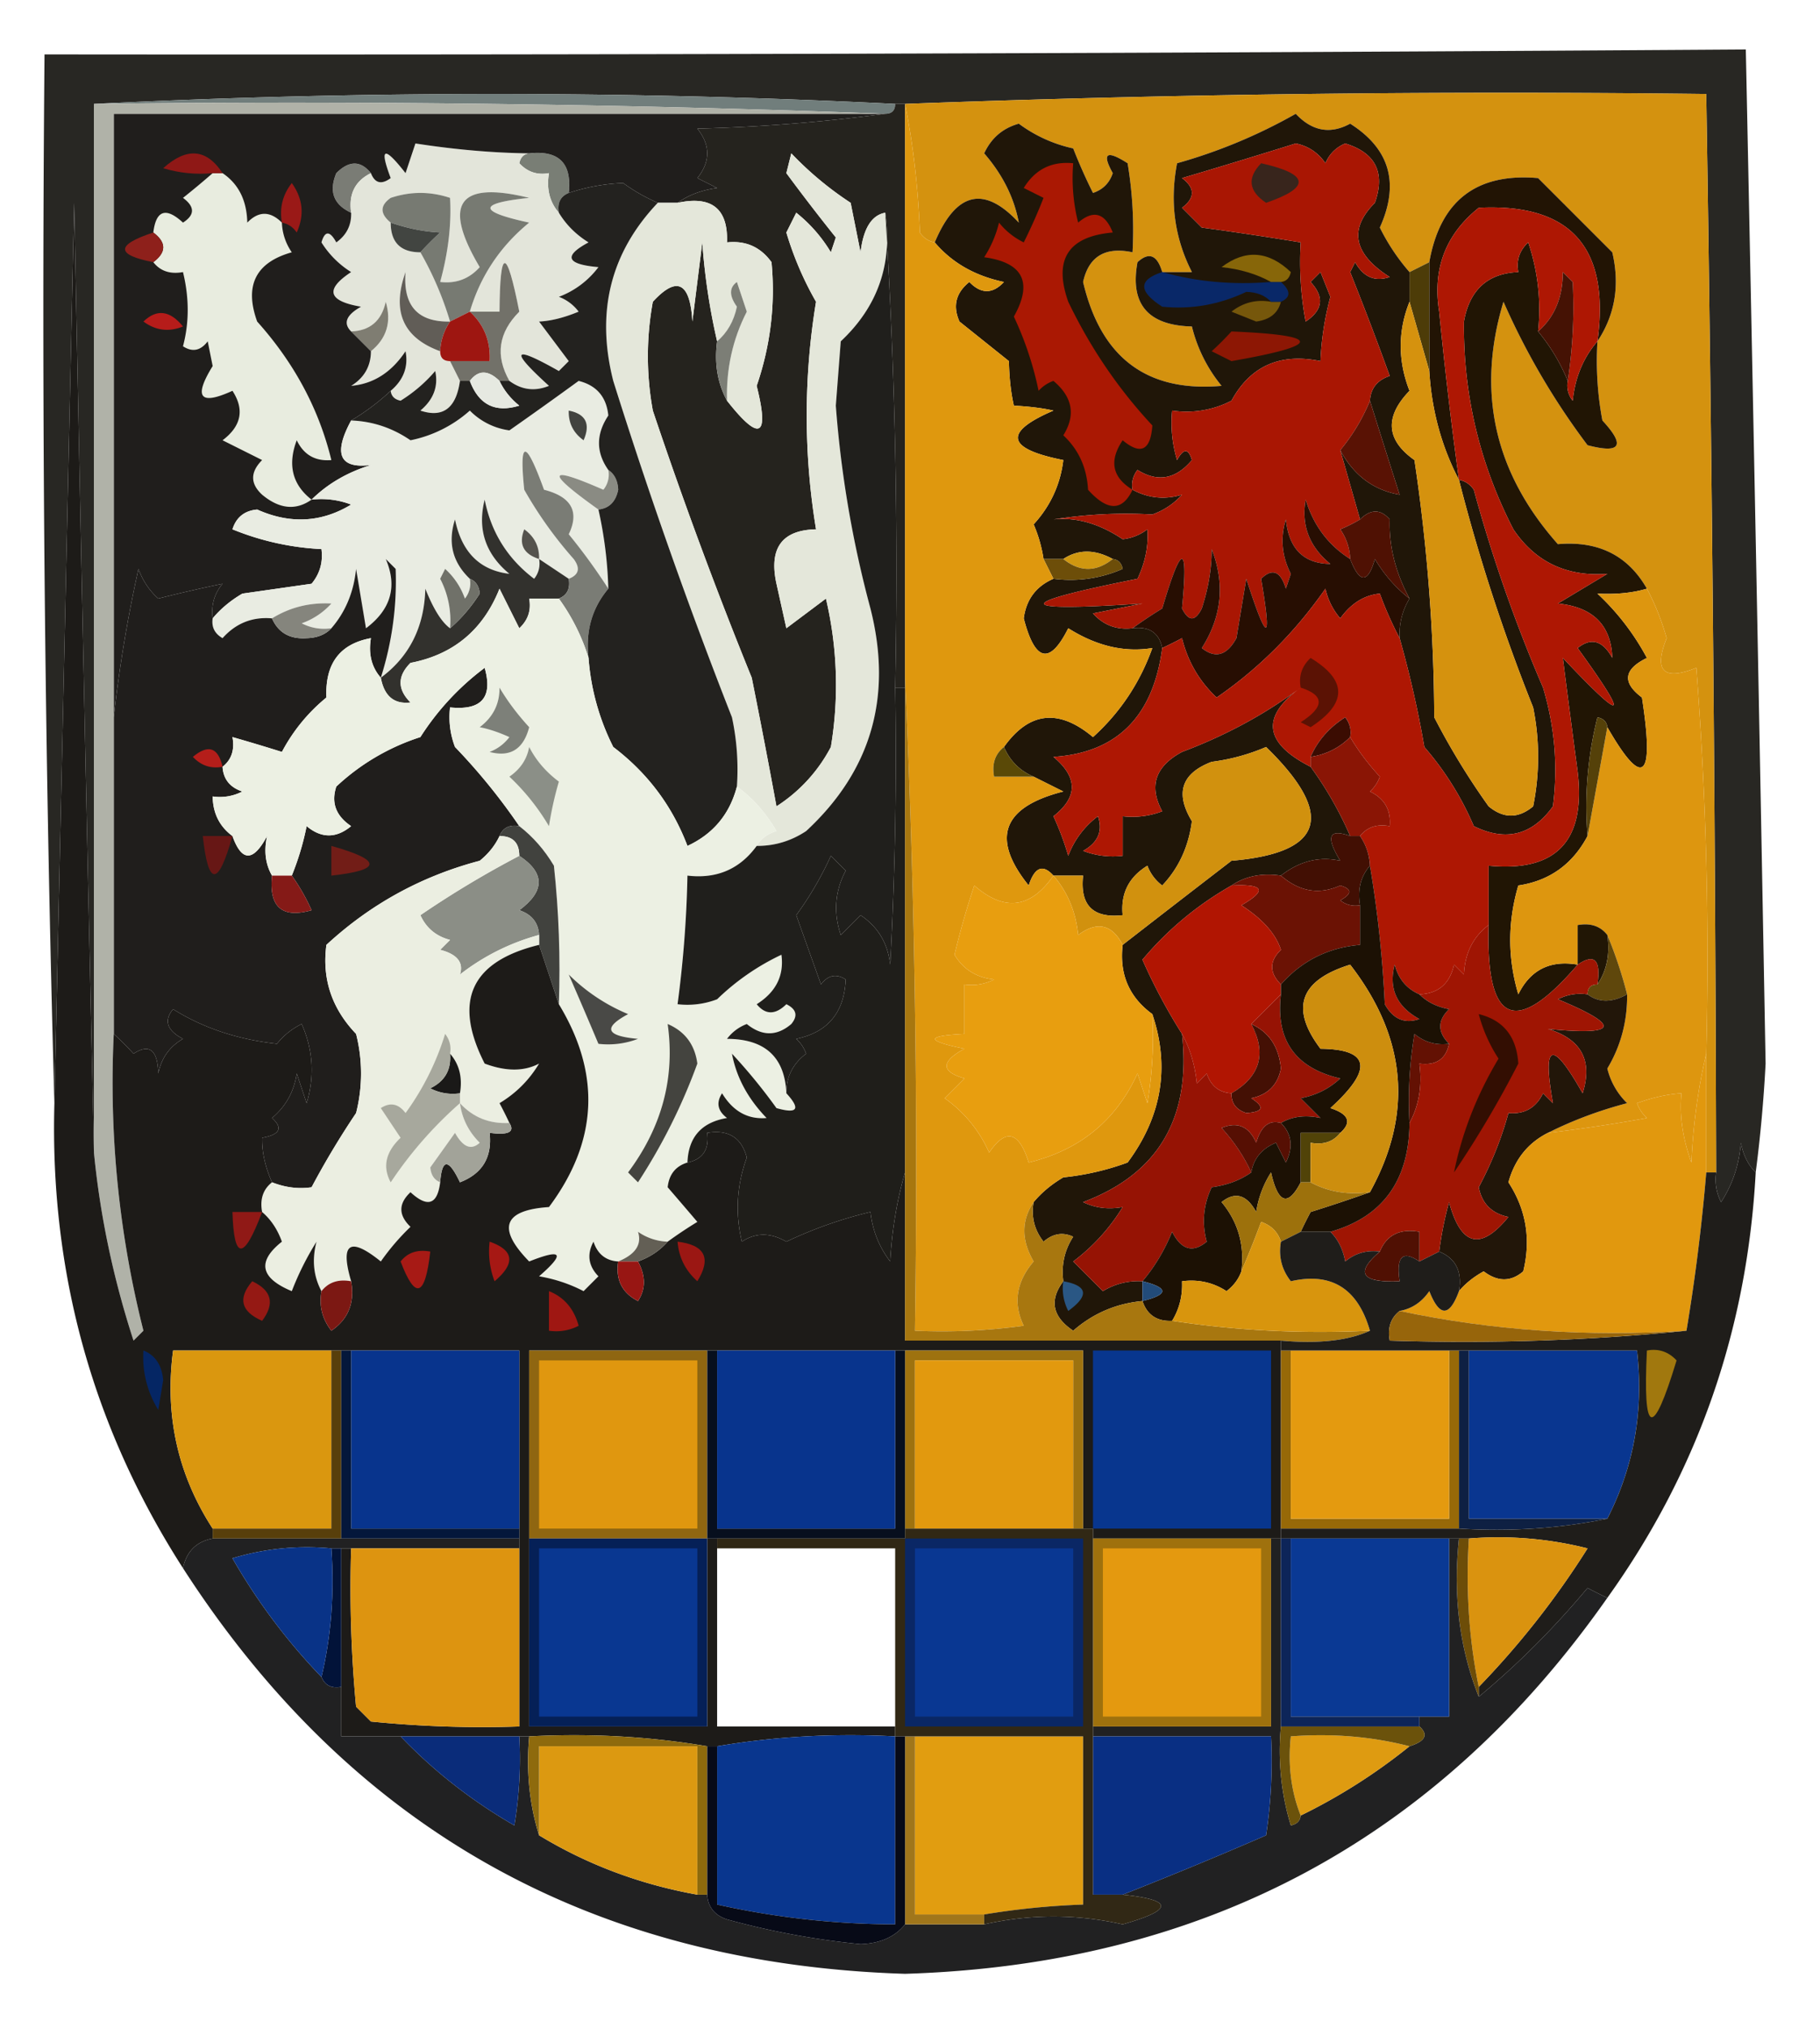 <svg xmlns="http://www.w3.org/2000/svg" width="184" height="205" style="shape-rendering:geometricPrecision;text-rendering:geometricPrecision;image-rendering:optimizeQuality;fill-rule:evenodd;clip-rule:evenodd"><path style="opacity:1" fill="#282723" d="M177.5 118.5c-.768-.763-1.268-1.763-1.5-3-.17 2.215-.837 4.215-2 6a4.934 4.934 0 0 1-.5-3c-.085-36.336-.418-72.67-1-109-27.172-.331-54.172.002-81 1h-1c-27-1.333-54-1.333-81 0v106c-.68-30.63-1.348-62.63-2-96-.667 30.497-1.333 60.83-2 91-.987-35.29-1.32-70.624-1-106 56.775.057 114.108-.11 172-.5.712 34.103 1.379 68.27 2 102.5-.192 3.69-.525 7.357-1 11z"/><path style="opacity:1" fill="#717e7c" d="M9.5 10.5c27-1.333 54-1.333 81 0 0 .667-.333 1-1 1a1600.533 1600.533 0 0 0-80-1z"/><path style="opacity:1" fill="#d4920f" d="M91.5 10.5a1640.843 1640.843 0 0 1 81-1c.582 36.33.915 72.664 1 109h-1v-12a381.29 381.29 0 0 0-1-39c-3.333 1.333-4.333.333-3-3-.528-1.836-1.194-3.503-2-5-1.912-3.355-4.912-4.855-9-4.5-6.421-7.235-8.254-15.402-5.5-24.5a72.729 72.729 0 0 0 8.5 14.5c3.361.88 3.861.047 1.5-2.5a32.462 32.462 0 0 1-.5-8c1.781-2.683 2.281-5.683 1.5-9l-7.5-7.5c-6.236-.544-9.903 2.29-11 8.5l-2 1a20.967 20.967 0 0 1-3-4.5c2.015-4.457 1.015-7.957-3-10.5-2.013 1.096-3.846.763-5.5-1a53.729 53.729 0 0 1-12 5c-.751 3.904-.251 7.571 1.5 11h-3c-.508-1.733-1.341-2.066-2.5-1-.787 4.223 1.047 6.39 5.5 6.5a15.102 15.102 0 0 0 3 6c-7.533.664-12.2-2.836-14-10.5.573-2.585 2.239-3.585 5-3a40.911 40.911 0 0 0-.5-9c-2.129-1.363-2.629-1.03-1.5 1-.333 1-1 1.667-2 2a54.48 54.48 0 0 1-2-4.5 14.317 14.317 0 0 1-5.5-2.5c-1.622.454-2.788 1.454-3.5 3 1.862 2.148 3.029 4.482 3.5 7-3.51-3.784-6.343-3.117-8.5 2-.617-.11-1.117-.444-1.5-1-.175-4.52-.675-8.853-1.5-13z"/><path style="opacity:1" fill="#797e75" d="M53.5 15.5c3-.333 4.333 1 4 4-.838.342-1.172 1.008-1 2-.934-1.068-1.268-2.401-1-4-1.175.219-2.175-.114-3-1 .124-.607.457-.94 1-1z"/><path style="opacity:1" fill="#7a7c75" d="M37.5 17.5c-1.604.787-2.27 2.12-2 4-1.773-.814-2.273-2.148-1.5-4 1.292-1.291 2.458-1.291 3.5 0z"/><path style="opacity:1" fill="#221404" d="M161.5 34.5c1.304-9.47-2.696-13.97-12-13.5-3.357 2.693-4.691 6.193-4 10.5a447.472 447.472 0 0 0 2 17c-1.758-3.354-2.758-7.021-3-11v-11c1.097-6.21 4.764-9.044 11-8.5l7.5 7.5c.781 3.317.281 6.317-1.5 9z"/><path style="opacity:1" fill="#e3e5da" d="M53.5 15.5c-.543.06-.876.393-1 1 .825.886 1.825 1.219 3 1-.268 1.599.066 2.932 1 4 .73 1.212 1.73 2.212 3 3-2.576 1.383-2.242 2.217 1 2.5a8.905 8.905 0 0 1-4 3 4.452 4.452 0 0 1 2 1.5c-1.48.613-2.813.946-4 1l3 4-1 1c-4.69-2.653-5.023-2.153-1 1.5-1.428.58-2.762.412-4-.5-1.449-2.551-1.115-4.885 1-7-1.29-6.543-1.956-6.543-2 0h-3c1.065-3.598 3.065-6.598 6-9-5.22-1.124-5.22-1.958 0-2.5-7.144-1.758-8.81.575-5 7-1.063 1.188-2.397 1.688-4 1.5.82-2.997 1.154-5.83 1-8.5-2-.667-4-.667-6 0-1.098.77-1.098 1.603 0 2.5 0 2 1 3 3 3a33.246 33.246 0 0 1 3 7c-3.266.067-4.766-1.6-4.5-5-1.42 3.968-.254 6.635 3.5 8 0 .667.333 1 1 1l1 2c-.386 2.762-1.72 3.762-4 3 1.333-1.12 1.833-2.453 1.5-4a14.974 14.974 0 0 1-3.5 3c-.607-.124-.94-.457-1-1 1.3-1.101 1.8-2.434 1.5-4-1.422 2.138-3.255 3.305-5.5 3.5 1.323-.816 1.99-1.983 2-3.5 1.599-1.298 2.099-2.965 1.5-5-.422 1.926-1.59 2.926-3.5 3-.832-.828-.499-1.662 1-2.5-3.344-.57-3.677-1.736-1-3.5a9.427 9.427 0 0 1-3-3c.346-1.196.846-1.196 1.5 0 1.039-.744 1.539-1.744 1.5-3-.27-1.88.396-3.213 2-4 .397 1.025 1.063 1.192 2 .5-1.173-3.11-.673-3.277 1.5-.5l1-3c4.015.623 7.848.956 11.5 1z"/><path style="opacity:1" fill="#777a72" d="m47.5 31.5-2 1a33.246 33.246 0 0 0-3-7 30.943 30.943 0 0 1 2-2c-1.628-.079-3.295-.412-5-1-1.098-.897-1.098-1.73 0-2.5 2-.667 4-.667 6 0 .154 2.67-.18 5.503-1 8.5 1.603.188 2.937-.312 4-1.5-3.81-6.425-2.144-8.758 5-7-5.22.542-5.22 1.376 0 2.5-2.935 2.402-4.935 5.402-6 9z"/><path style="opacity:1" fill="#424541" d="M39.5 22.5c1.705.588 3.372.921 5 1a30.943 30.943 0 0 0-2 2c-2 0-3-1-3-3z"/><path style="opacity:1" fill="#727169" d="M51.5 38.5h-1c-1.152-1.125-2.152-1.125-3 0h-1l-1-2h4c.108-2.014-.558-3.68-2-5h3c.044-6.543.71-6.543 2 0-2.115 2.115-2.449 4.449-1 7z"/><path style="opacity:1" fill="#25231e" d="M90.5 10.5h1v59h-1a576.578 576.578 0 0 0-1-48c-1.376.247-2.21 1.58-2.5 4l-1-5a33.859 33.859 0 0 1-6-5l-.5 2a209.265 209.265 0 0 0 5 6.5l-.5 1.5a14.832 14.832 0 0 0-3.5-4l-1 2a32.897 32.897 0 0 0 3 7 70.723 70.723 0 0 0 0 23c-3.45.073-4.783 1.906-4 5.5l1 4.5 4-3a38.06 38.06 0 0 1 .5 15 15.859 15.859 0 0 1-5.5 6 784.366 784.366 0 0 0-2.5-13 462.703 462.703 0 0 1-10-27 30.499 30.499 0 0 1 0-11c2.437-2.65 3.77-1.983 4 2l1-8c.249 3.42.749 6.753 1.5 10-.295 2.235.039 4.235 1 6 3.303 4.199 4.303 3.699 3-1.5 1.401-4.09 1.901-8.256 1.5-12.5-1.11-1.537-2.61-2.203-4.5-2 .116-3.41-1.55-4.744-5-4 1.109-.79 2.442-1.29 4-1.5l-2-1c1.333-1.667 1.333-3.333 0-5a177.62 177.62 0 0 0 19-1.5c.667 0 1-.333 1-1z"/><path style="opacity:1" fill="#4d3c08" d="M144.5 26.5v11l-2-7v-3l2-1z"/><path style="opacity:1" fill="#615d57" d="M45.5 32.5a5.728 5.728 0 0 0-1 3c-3.754-1.365-4.92-4.032-3.5-8-.266 3.4 1.234 5.067 4.5 5z"/><path style="opacity:1" fill="#7f7d72" d="m37.5 35.5-2-2c1.91-.074 3.078-1.074 3.5-3 .599 2.035.099 3.702-1.5 5z"/><path style="opacity:1" fill="#9e1611" d="M47.5 31.5c1.442 1.32 2.108 2.986 2 5h-4c-.667 0-1-.333-1-1a5.728 5.728 0 0 1 1-3l2-1z"/><path style="opacity:1" fill="#201e1c" d="M89.5 11.5a177.62 177.62 0 0 1-19 1.5c1.333 1.667 1.333 3.333 0 5l2 1c-1.558.21-2.891.71-4 1.5h-2a18.492 18.492 0 0 1-3.5-2 19.875 19.875 0 0 0-5.5 1c.333-3-1-4.333-4-4-3.652-.044-7.485-.377-11.5-1l-1 3c-2.173-2.777-2.673-2.61-1.5.5-.937.692-1.603.525-2-.5-1.042-1.291-2.208-1.291-3.5 0-.773 1.852-.273 3.186 1.5 4 .039 1.256-.461 2.256-1.5 3-.654-1.196-1.154-1.196-1.5 0a9.427 9.427 0 0 0 3 3c-2.677 1.764-2.344 2.93 1 3.5-1.499.838-1.832 1.672-1 2.5l2 2c-.01 1.517-.677 2.684-2 3.5 2.245-.195 4.078-1.362 5.5-3.5.3 1.566-.2 2.899-1.5 4a22.853 22.853 0 0 1-4 3c-1.839 3.4-1.172 4.9 2 4.5-2.389.739-4.389 1.905-6 3.5a8.434 8.434 0 0 1 4 .5c-3.007 1.821-6.174 1.988-9.5.5-1.28.114-2.113.78-2.5 2a27.288 27.288 0 0 0 9 2c.17 1.322-.163 2.489-1 3.5l-7 1c-1.19.698-2.19 1.531-3 2.5-.17-1.322.163-2.489 1-3.5-2.393.504-4.56 1.004-6.5 1.5a7.291 7.291 0 0 1-2-3 139.58 139.58 0 0 0-2.5 15v-61h78z"/><path style="opacity:1" fill="#b61c1a" d="M14.5 32.5c1.349-1.297 2.682-1.13 4 .5-1.428.58-2.762.412-4-.5z"/><path style="opacity:1" fill="#e8ecdf" d="M21.5 17.5h1c1.617 1.09 2.45 2.756 2.5 5 1.145-1.184 2.312-1.184 3.5 0a5.576 5.576 0 0 0 1 3c-3.649 1.026-4.815 3.36-3.5 7 3.749 4.184 6.249 8.85 7.5 14-1.624.14-2.79-.527-3.5-2-.941 2.49-.441 4.49 1.5 6-1.59 1.121-3.256.954-5-.5-1.211-1.113-1.211-2.28 0-3.5l-4-2c1.901-1.435 2.235-3.102 1-5-3.294 1.507-3.96.673-2-2.5l-.5-2.5c-.718.95-1.55 1.117-2.5.5.636-2.394.636-4.894 0-7.5-1.291.237-2.291-.096-3-1 1.333-1 1.333-2 0-3 .275-2.258 1.275-2.592 3-1 1.211-.774 1.211-1.607 0-2.5a81.718 81.718 0 0 0 3-2.5z"/><path style="opacity:1" fill="#8e201b" d="M15.5 23.5c1.333 1 1.333 2 0 3-3.81-.746-3.81-1.746 0-3z"/><path style="opacity:1" fill="#9a1917" d="M28.5 22.5c-.262-1.478.071-2.811 1-4 1.13 1.575 1.297 3.241.5 5-.383-.556-.883-.89-1.5-1z"/><path style="opacity:1" fill="#8f1816" d="M22.5 17.5h-1c-1.7.16-3.366-.006-5-.5 2.38-2.142 4.38-1.976 6 .5z"/><path style="opacity:1" fill="#201608" d="M142.5 27.5v3c-1.184 2.964-1.184 5.964 0 9-2.542 2.637-2.375 4.97.5 7a180.977 180.977 0 0 1 2 26 72.98 72.98 0 0 0 5.5 9c1.506 1.247 3.006 1.247 4.5 0a25.238 25.238 0 0 0 0-10 185.134 185.134 0 0 1-7.5-23c.617.11 1.117.444 1.5 1a150.431 150.431 0 0 0 7 20c1.184 3.949 1.518 7.949 1 12-2.103 2.923-4.769 3.59-8 2a30.325 30.325 0 0 0-5-8 106.989 106.989 0 0 0-2.5-11c-.067-1.459.266-2.792 1-4-1.425-2.644-2.091-5.31-2-8-.925-1.062-1.925-1.062-3 0l-2-7c1.354 2.54 3.354 4.04 6 4.5-.935-2.929-1.935-6.096-3-9.5.077-1.25.744-2.083 2-2.5a326.916 326.916 0 0 0-4-10.5l.5-1c.837 1.507 2.004 2.007 3.5 1.5-3.668-2.333-4.168-4.833-1.5-7.5 1.072-3.053.072-5.053-3-6-.945.405-1.612 1.072-2 2-.739-1.074-1.739-1.74-3-2a754.5 754.5 0 0 1-11.5 3.5c1.333 1 1.333 2 0 3l2 2c3.354.455 6.687.955 10 1.5a32.462 32.462 0 0 0 .5 8c1.744-1.15 1.911-2.483.5-4l1-1 1 2.5a29.492 29.492 0 0 0-1 6.5c-4.085-.841-7.085.492-9 4a9.864 9.864 0 0 1-6 1c-.16 1.7.006 3.366.5 5 .654-1.196 1.154-1.196 1.5 0-1.622 1.939-3.456 2.272-5.5 1a2.429 2.429 0 0 0-.5 2c1.606.86 3.273 1.026 5 .5a7.292 7.292 0 0 1-3 2 47.029 47.029 0 0 0-10 .5c2.3-.248 4.634.419 7 2a4.94 4.94 0 0 0 2.5-1c.122 1.669-.212 3.335-1 5-12.764 2.541-12.597 3.375.5 2.5l-5 1c1.063 1.188 2.397 1.688 4 1.5 1.679-.215 2.679.452 3 2-.917 6.921-4.584 10.588-11 11 2.478 2.064 2.478 4.064 0 6a28.907 28.907 0 0 1 1.5 4 8.902 8.902 0 0 1 3-4c.507 1.496.007 2.663-1.5 3.5a8.435 8.435 0 0 0 4 .5v-4a8.435 8.435 0 0 0 4-.5c-1.376-2.54-.71-4.54 2-6 4.442-1.67 8.442-3.836 12-6.5-4.047 2.939-3.714 5.605 1 8a36.608 36.608 0 0 1 4 7c-2.163-.78-2.496.053-1 2.5-2.116-.471-4.116.029-6 1.5-1.915-.284-3.581.049-5 1-3.48 1.985-6.48 4.485-9 7.5a56.85 56.85 0 0 0 4 7.5c.944 8.476-2.389 14.143-10 17 1.216.596 2.549.763 4 .5a19.745 19.745 0 0 1-5 5.5l3 3a6.846 6.846 0 0 1 4-1v2c-2.657.247-4.99 1.247-7 3-2.107-1.413-2.44-3.08-1-5-.214-1.644.12-3.144 1-4.5-1.049-.492-2.049-.326-3 .5-.929-1.189-1.262-2.522-1-4 .809-.969 1.809-1.802 3-2.5a26.67 26.67 0 0 0 6.5-1.5c3.461-4.669 4.294-9.669 2.5-15-2.35-1.713-3.35-4.047-3-7a2820.4 2820.4 0 0 1 11-8.5c9.377-.795 10.544-4.629 3.5-11.5a20.438 20.438 0 0 1-5.5 1.5c-3.054 1.161-3.72 3.161-2 6-.335 2.577-1.335 4.744-3 6.5a4.458 4.458 0 0 1-1.5-2c-1.883 1.153-2.716 2.82-2.5 5-3 .333-4.333-1-4-4h-3c-1.066-1.192-1.899-.859-2.5 1-3.84-4.767-2.673-7.933 3.5-9.5l-3-1.5c-1.4-.6-2.4-1.6-3-3 2.541-3.57 5.541-3.903 9-1 2.744-2.484 4.744-5.484 6-9-2.816.464-5.649-.203-8.5-2-1.865 3.73-3.365 3.396-4.5-1 .254-1.917 1.254-3.25 3-4a13.118 13.118 0 0 0 7-1c-.124-.607-.457-.94-1-1-1.834-.994-3.501-.994-5 0h-2a14.102 14.102 0 0 0-1-3.5c1.701-1.86 2.701-4.027 3-6.5-5.768-1.143-6.102-2.81-1-5-1.082-.249-2.415-.415-4-.5-.299-1.32-.466-2.82-.5-4.5l-5-4c-.699-1.574-.365-2.907 1-4 1.183 1.231 2.349 1.231 3.5 0-2.927-.61-5.26-1.944-7-4 2.157-5.117 4.99-5.784 8.5-2-.471-2.518-1.638-4.852-3.5-7 .712-1.546 1.878-2.546 3.5-3a14.317 14.317 0 0 0 5.5 2.5 54.48 54.48 0 0 0 2 4.5c1-.333 1.667-1 2-2-1.129-2.03-.629-2.363 1.5-1 .498 2.982.665 5.982.5 9-2.761-.585-4.427.415-5 3 1.8 7.664 6.467 11.164 14 10.5a15.102 15.102 0 0 1-3-6c-4.453-.11-6.287-2.277-5.5-6.5 1.159-1.066 1.992-.733 2.5 1h3c-1.751-3.429-2.251-7.096-1.5-11a53.729 53.729 0 0 0 12-5c1.654 1.763 3.487 2.096 5.5 1 4.015 2.543 5.015 6.043 3 10.5a20.967 20.967 0 0 0 3 4.5z"/><path style="opacity:1" fill="#a91603" d="M138.5 40.5a19.34 19.34 0 0 1-3 5l2 7c-.633.38-1.3.713-2 1a5.575 5.575 0 0 1 1 3c-2.208-1.394-3.708-3.394-4.5-6-.458 2.596.375 4.763 2.5 6.5-2.701-.031-4.201-1.531-4.5-4.5-.576 1.877-.409 3.71.5 5.5l-.5 1.5c-.535-1.77-1.369-2.104-2.5-1 1.117 6.57.617 6.57-1.5 0l-1 6c-.965 1.76-2.132 2.094-3.5 1 2.026-3.177 2.359-6.51 1-10 .012 1.912-.321 3.912-1 6-.667 1.333-1.333 1.333-2 0 .642-6.669-.024-6.669-2 0a44.093 44.093 0 0 0-3 2c-1.603.188-2.937-.312-4-1.5l5-1c-13.097.875-13.264.041-.5-2.5.788-1.665 1.122-3.331 1-5a4.94 4.94 0 0 1-2.5 1c-2.366-1.581-4.7-2.248-7-2a47.029 47.029 0 0 1 10-.5 7.292 7.292 0 0 0 3-2c-1.727.526-3.394.36-5-.5a2.429 2.429 0 0 1 .5-2c2.044 1.272 3.878.939 5.5-1-.346-1.196-.846-1.196-1.5 0a12.93 12.93 0 0 1-.5-5 9.864 9.864 0 0 0 6-1c1.915-3.508 4.915-4.841 9-4 .09-2.196.423-4.363 1-6.5l-1-2.5-1 1c1.411 1.517 1.244 2.85-.5 4a32.462 32.462 0 0 1-.5-8 359.96 359.96 0 0 0-10-1.5l-2-2c1.333-1 1.333-2 0-3a754.5 754.5 0 0 0 11.5-3.5c1.261.26 2.261.926 3 2 .388-.928 1.055-1.595 2-2 3.072.947 4.072 2.947 3 6-2.668 2.667-2.168 5.167 1.5 7.5-1.496.507-2.663.007-3.5-1.5l-.5 1a326.916 326.916 0 0 1 4 10.5c-1.256.417-1.923 1.25-2 2.5z"/><path style="opacity:1" fill="#8d1704" d="M124.5 33.5c9.233.388 9.233 1.388 0 3l-2-1a30.968 30.968 0 0 0 2-2z"/><path style="opacity:1" fill="#76570b" d="M128.5 30.5h1c-.291 1.15-1.124 1.816-2.5 2l-2.5-1c1.189-.929 2.522-1.262 4-1z"/><path style="opacity:1" fill="#092868" d="M117.5 27.5c3.462.982 7.129 1.315 11 1h1c1.006.896 1.006 1.562 0 2h-1c-.597-.639-1.43-.972-2.5-1-2.734 1.296-5.567 1.796-8.5 1.5-2.427-1.555-2.427-2.721 0-3.5z"/><path style="opacity:1" fill="#aa1803" d="M114.5 49.5c-1.036 2.188-2.536 2.188-4.5 0-.121-2.227-.954-4.06-2.5-5.5 1.272-2.044.939-3.878-1-5.5a3.646 3.646 0 0 0-1.5 1 33.63 33.63 0 0 0-2.5-7.5c1.938-3.458.938-5.458-3-6a11.339 11.339 0 0 0 1.5-3.5 7.248 7.248 0 0 0 2.5 2 54.48 54.48 0 0 0 2-4.5l-2-1c1.153-1.883 2.819-2.716 5-2.5a18.452 18.452 0 0 0 .5 6c1.545-1.321 2.711-.988 3.5 1-4.513.395-6.013 2.729-4.5 7 2.233 4.652 5.066 8.818 8.5 12.5-.17 2.527-1.17 3.027-3 1.5-1.394 2.082-1.061 3.749 1 5z"/><path style="opacity:1" fill="#876609" d="M129.5 28.5h-1c-1.452-.802-3.118-1.302-5-1.5 2.404-1.82 4.737-1.654 7 .5-.124.607-.457.94-1 1z"/><path style="opacity:1" fill="#38251c" d="M127.5 16.5c4.885 1.1 5.051 2.433.5 4-1.768-1.182-1.935-2.515-.5-4z"/><path style="opacity:1" fill="#e9ece2" d="M61.5 47.5a2.428 2.428 0 0 1-.5 2c-5.72-2.504-5.886-1.837-.5 2a41.58 41.58 0 0 1 1 8 59.917 59.917 0 0 0-4-5.5c1.1-2.292.268-3.792-2.5-4.5-1.86-5.13-2.526-5.13-2 0a40.946 40.946 0 0 0 5 7c.692.937.525 1.603-.5 2l-3-2a2.428 2.428 0 0 1-.5 2c-2.68-2.027-4.347-4.693-5-8-.755 2.997.078 5.497 2.5 7.5-2.994-.358-4.827-2.192-5.5-5.5-.748 2.34-.248 4.34 1.5 6a2.428 2.428 0 0 1-.5 2 7.291 7.291 0 0 0-2-3l-.5 1a9.106 9.106 0 0 1 1 5c-.852-.616-1.685-1.95-2.5-4-.099 3.853-1.599 6.853-4.5 9 1.14-3.6 1.64-7.266 1.5-11l-1-1c1.19 2.773.524 5.106-2 7l-1-6c-.24 2.352-1.074 4.352-2.5 6a4.932 4.932 0 0 1-3-.5 7.291 7.291 0 0 0 3-2c-2.184-.12-4.184.38-6 1.5-1.992-.172-3.659.495-5 2-.797-.457-1.13-1.124-1-2 .81-.969 1.81-1.802 3-2.5l7-1c.837-1.011 1.17-2.178 1-3.5a27.288 27.288 0 0 1-9-2c.387-1.22 1.22-1.886 2.5-2 3.326 1.488 6.493 1.321 9.5-.5a8.434 8.434 0 0 0-4-.5c1.611-1.595 3.611-2.761 6-3.5-3.172.4-3.839-1.1-2-4.5 2.166.079 4.166.745 6 2a12.8 12.8 0 0 0 6-3 6.893 6.893 0 0 0 4 2 476.22 476.22 0 0 0 7-5c1.812.452 2.812 1.618 3 3.5-1.255 1.887-1.255 3.72 0 5.5z"/><path style="opacity:1" fill="#591204" d="M138.5 40.5c1.065 3.404 2.065 6.571 3 9.5-2.646-.46-4.646-1.96-6-4.5a19.34 19.34 0 0 0 3-5z"/><path style="opacity:1" fill="#8a8b83" d="M61.5 47.5c.624.417.957 1.084 1 2-.247 1.213-.914 1.88-2 2-5.386-3.837-5.22-4.504.5-2a2.428 2.428 0 0 0 .5-2z"/><path style="opacity:1" fill="#d5920e" d="m142.5 30.5 2 7c.242 3.979 1.242 7.646 3 11a185.134 185.134 0 0 0 7.5 23 25.238 25.238 0 0 1 0 10c-1.494 1.247-2.994 1.247-4.5 0a72.98 72.98 0 0 1-5.5-9c-.035-8.633-.702-17.3-2-26-2.875-2.03-3.042-4.363-.5-7-1.184-3.036-1.184-6.036 0-9z"/><path style="opacity:1" fill="#4f1103" d="M142.5 60.5c-1.385-1.074-2.551-2.407-3.5-4-.705 2.486-1.538 2.486-2.5 0a5.575 5.575 0 0 0-1-3c.7-.287 1.367-.62 2-1 1.075-1.062 2.075-1.062 3 0-.091 2.69.575 5.356 2 8z"/><path style="opacity:1" fill="#55534d" d="M54.5 56.5c-1.585-.502-2.085-1.502-1.5-3 1.039.744 1.539 1.744 1.5 3z"/><path style="opacity:1" fill="#d09710" d="M112.5 56.5c-1.667 1.333-3.333 1.333-5 0 1.499-.994 3.166-.994 5 0z"/><path style="opacity:1" fill="#211504" d="M155.5 33.5a19.34 19.34 0 0 1 3 5 2.429 2.429 0 0 0 .5 2c.24-2.352 1.073-4.352 2.5-6a32.462 32.462 0 0 0 .5 8c2.361 2.547 1.861 3.38-1.5 2.5a72.729 72.729 0 0 1-8.5-14.5c-2.754 9.098-.921 17.265 5.5 24.5 4.088-.355 7.088 1.145 9 4.5-1.453.43-3.119.596-5 .5a24.911 24.911 0 0 1 5 6.5c-2.356 1.154-2.523 2.487-.5 4 1.283 8.289.116 9.289-3.5 3-.06-.543-.393-.876-1-1a36.877 36.877 0 0 0-1 12c-1.523 2.864-3.857 4.531-7 5-1.086 3.678-1.086 7.345 0 11 1.222-2.478 3.222-3.478 6-3-6.299 7.337-9.299 6.004-9-4v-6c6.834.664 9.834-2.503 9-9.5-.523-3.917-1.023-7.75-1.5-11.5 6.317 6.691 6.817 6.358 1.5-1 1.368-1.094 2.535-.76 3.5 1-.114-3.309-1.947-5.142-5.5-5.5l5-3c-4.106.306-7.272-1.194-9.5-4.5-3.407-6.626-5.074-13.626-5-21 .572-3.207 2.405-4.874 5.5-5-.219-1.175.114-2.175 1-3a21.128 21.128 0 0 1 1 9z"/><path style="opacity:1" fill="#6d4e09" d="M105.5 56.5h2c1.667 1.333 3.333 1.333 5 0 .543.06.876.393 1 1a13.118 13.118 0 0 1-7 1l-1-2z"/><path style="opacity:1" fill="#270e02" d="M136.5 56.5c.962 2.486 1.795 2.486 2.5 0 .949 1.593 2.115 2.926 3.5 4-.734 1.208-1.067 2.541-1 4a36.287 36.287 0 0 1-2-4.5c-1.576.152-2.909.985-4 2.5a6.802 6.802 0 0 1-1.5-3c-3.079 4.413-6.746 8.08-11 11-1.748-1.635-2.915-3.635-3.5-6-.683.363-1.35.696-2 1-.321-1.548-1.321-2.215-3-2a44.093 44.093 0 0 1 3-2c1.976-6.669 2.642-6.669 2 0 .667 1.333 1.333 1.333 2 0 .679-2.088 1.012-4.088 1-6 1.359 3.49 1.026 6.823-1 10 1.368 1.094 2.535.76 3.5-1l1-6c2.117 6.57 2.617 6.57 1.5 0 1.131-1.104 1.965-.77 2.5 1l.5-1.5c-.909-1.79-1.076-3.623-.5-5.5.299 2.969 1.799 4.469 4.5 4.5-2.125-1.737-2.958-3.904-2.5-6.5.792 2.606 2.292 4.606 4.5 6z"/><path style="opacity:1" fill="#32312d" d="m54.5 56.5 3 2c.172.992-.162 1.658-1 2h-3c.219 1.175-.114 2.175-1 3l-2-4c-1.659 4.163-4.659 6.663-9 7.5-1.333 1.333-1.333 2.667 0 4-1.654.196-2.654-.637-3-2.5 2.901-2.147 4.401-5.147 4.5-9 .815 2.05 1.648 3.384 2.5 4 1.13-.97 2.13-2.136 3-3.5-.07-.765-.403-1.265-1-1.5-1.748-1.66-2.248-3.66-1.5-6 .673 3.308 2.506 5.142 5.5 5.5-2.422-2.003-3.255-4.503-2.5-7.5.653 3.307 2.32 5.973 5 8a2.428 2.428 0 0 0 .5-2z"/><path style="opacity:1" fill="#707169" d="M47.5 58.5c.597.235.93.735 1 1.5-.87 1.364-1.87 2.53-3 3.5a9.106 9.106 0 0 0-1-5l.5-1a7.291 7.291 0 0 1 2 3 2.428 2.428 0 0 0 .5-2z"/><path style="opacity:1" fill="#7a7c75" d="M61.5 59.5c-1.648 1.956-2.315 4.29-2 7a20.517 20.517 0 0 0-3-6c.838-.342 1.172-1.008 1-2 1.025-.397 1.192-1.063.5-2a40.946 40.946 0 0 1-5-7c-.526-5.13.14-5.13 2 0 2.768.708 3.6 2.208 2.5 4.5a59.917 59.917 0 0 1 4 5.5z"/><path style="opacity:1" fill="#df980e" d="M91.5 10.5c.825 4.147 1.325 8.48 1.5 13 .383.556.883.89 1.5 1 1.74 2.056 4.073 3.39 7 4-1.151 1.231-2.317 1.231-3.5 0-1.365 1.093-1.699 2.426-1 4l5 4c.034 1.68.201 3.18.5 4.5 1.585.085 2.918.251 4 .5-5.102 2.19-4.768 3.857 1 5-.299 2.473-1.299 4.64-3 6.5a14.102 14.102 0 0 1 1 3.5l1 2c-1.746.75-2.746 2.083-3 4 1.135 4.396 2.635 4.73 4.5 1 2.851 1.797 5.684 2.464 8.5 2-1.256 3.516-3.256 6.516-6 9-3.459-2.903-6.459-2.57-9 1-.904.709-1.237 1.709-1 3h4l3 1.5c-6.173 1.567-7.34 4.733-3.5 9.5.601-1.859 1.434-2.192 2.5-1-2.303 3.325-4.97 3.658-8 1a81.763 81.763 0 0 0-2 7c.88 1.47 2.214 2.304 4 2.5a4.932 4.932 0 0 1-3 .5v5c-3.949.193-3.949.693 0 1.5-2.391 1.309-2.391 2.309 0 3l-2 2a13.194 13.194 0 0 1 4.5 5.5c1.685-2.488 3.019-2.155 4 1 5.173-1.259 8.84-4.259 11-9l1 3c.498-2.982.665-5.982.5-9 1.794 5.331.961 10.331-2.5 15a26.67 26.67 0 0 1-6.5 1.5c-1.191.698-2.191 1.531-3 2.5-1.254 1.857-1.254 3.857 0 6-1.761 2.064-2.095 4.231-1 6.5a60.93 60.93 0 0 1-11 .5c.33-22.173-.003-44.173-1-66v-58z"/><path style="opacity:1" fill="#201e1c" d="M38.5 68.5c-.934-1.068-1.268-2.401-1-4-3.145.577-4.645 2.577-4.5 6a17.834 17.834 0 0 0-4.5 5.5 201.92 201.92 0 0 0-5-1.5c.237 1.291-.096 2.291-1 3 .077 1.25.744 2.083 2 2.5a4.932 4.932 0 0 1-3 .5c.027 1.7.694 3.033 2 4 .94 2.625 2.107 2.625 3.5 0-.33 1.519-.164 2.852.5 4-.324 3.18 1.01 4.347 4 3.5a19.606 19.606 0 0 0-2-3.5 27.57 27.57 0 0 0 1.5-5c1.494 1.247 2.994 1.247 4.5 0-1.54-1.032-2.04-2.365-1.5-4a22.455 22.455 0 0 1 8.5-5 26.588 26.588 0 0 1 6.5-7c.847 2.99-.32 4.324-3.5 4a8.434 8.434 0 0 0 .5 4 61.455 61.455 0 0 1 6.5 8c-.992-.172-1.658.162-2 1-.453.958-1.12 1.792-2 2.5-5.881 1.552-11.048 4.385-15.5 8.5-.46 3.43.54 6.43 3 9a16.25 16.25 0 0 1 0 8 84.731 84.731 0 0 0-4.5 7.5c-1.32.195-2.653.028-4-.5-.697-1.571-1.03-3.071-1-4.5 1.8-.317 2.134-.984 1-2 1.393-1.171 2.227-2.671 2.5-4.5l1 3c.818-2.727.652-5.394-.5-8a7.253 7.253 0 0 0-2.5 2c-3.97-.434-7.47-1.6-10.5-3.5-.958 1.147-.625 2.147 1 3-1.35.772-2.182 1.939-2.5 3.5-.065-2.383-.898-3.05-2.5-2a30.968 30.968 0 0 0-2-2v-32a139.58 139.58 0 0 1 2.5-15 7.291 7.291 0 0 0 2 3c1.94-.496 4.107-.996 6.5-1.5-.837 1.011-1.17 2.178-1 3.5-.13.876.203 1.543 1 2 1.341-1.505 3.008-2.172 5-2 .634 1.447 1.8 2.113 3.5 2 1.07-.028 1.903-.361 2.5-1 1.426-1.648 2.26-3.648 2.5-6l1 6c2.524-1.894 3.19-4.227 2-7l1 1c.14 3.734-.36 7.4-1.5 11z"/><path style="opacity:1" fill="#85857d" d="M33.5 63.5c-.597.639-1.43.972-2.5 1-1.7.113-2.866-.553-3.5-2 1.816-1.12 3.816-1.62 6-1.5a7.291 7.291 0 0 1-3 2c.948.483 1.948.65 3 .5z"/><path style="opacity:1" fill="#e4e7da" d="M89.5 21.5c.76 5.14-.74 9.473-4.5 13l-.5 6.5c.527 6.966 1.694 13.8 3.5 20.5 2.258 8.894.092 16.394-6.5 22.5-1.525 1.009-3.192 1.509-5 1.5.418-.722 1.084-1.222 2-1.5-1.08-1.859-2.412-3.359-4-4.5a24.939 24.939 0 0 0-.5-7 514.445 514.445 0 0 1-12-34c-1.774-6.977-.274-12.977 4.5-18h2c3.45-.744 5.116.59 5 4 1.89-.203 3.39.463 4.5 2 .401 4.244-.099 8.41-1.5 12.5 1.303 5.199.303 5.699-3 1.5-.09-3.225.577-6.225 2-9l-1-3c-.791.566-.791 1.399 0 2.5-.308 1.46-.975 2.626-2 3.5a65.268 65.268 0 0 1-1.5-10l-1 8c-.23-3.983-1.563-4.65-4-2a30.499 30.499 0 0 0 0 11 462.703 462.703 0 0 0 10 27c.87 4.324 1.703 8.658 2.5 13a15.859 15.859 0 0 0 5.5-6 38.06 38.06 0 0 0-.5-15l-4 3-1-4.5c-.783-3.594.55-5.427 4-5.5a70.723 70.723 0 0 1 0-23 32.897 32.897 0 0 1-3-7l1-2a14.832 14.832 0 0 1 3.5 4l.5-1.5a209.265 209.265 0 0 1-5-6.5l.5-2a33.859 33.859 0 0 0 6 5l1 5c.29-2.42 1.124-3.753 2.5-4z"/><path style="opacity:1" fill="#7c7e76" d="M73.5 40.5c-.961-1.765-1.295-3.765-1-6 1.025-.874 1.692-2.04 2-3.5-.791-1.101-.791-1.934 0-2.5l1 3c-1.423 2.775-2.09 5.775-2 9z"/><path style="opacity:1" fill="#23221f" d="M66.5 20.5c-4.774 5.023-6.274 11.023-4.5 18a514.445 514.445 0 0 0 12 34c.497 2.31.663 4.643.5 7-.727 2.788-2.393 4.788-5 6-1.53-4.034-4.03-7.367-7.5-10a23.898 23.898 0 0 1-2.5-9c-.315-2.71.352-5.044 2-7a41.58 41.58 0 0 0-1-8c1.086-.12 1.753-.787 2-2-.043-.916-.376-1.583-1-2-1.255-1.78-1.255-3.613 0-5.5-.188-1.882-1.188-3.048-3-3.5a476.22 476.22 0 0 1-7 5 6.893 6.893 0 0 1-4-2 12.8 12.8 0 0 1-6 3c-1.834-1.255-3.834-1.921-6-2a22.853 22.853 0 0 0 4-3c.06.543.393.876 1 1a14.974 14.974 0 0 0 3.5-3c.333 1.547-.167 2.88-1.5 4 2.28.762 3.614-.238 4-3h1c.906 2.414 2.572 3.247 5 2.5-.88-.708-1.547-1.542-2-2.5h1c1.238.912 2.572 1.08 4 .5-4.023-3.653-3.69-4.153 1-1.5l1-1-3-4c1.187-.054 2.52-.387 4-1a4.452 4.452 0 0 0-2-1.5 8.905 8.905 0 0 0 4-3c-3.242-.283-3.576-1.117-1-2.5-1.27-.788-2.27-1.788-3-3-.172-.992.162-1.658 1-2a19.875 19.875 0 0 1 5.5-1 18.492 18.492 0 0 0 3.5 2z"/><path style="opacity:1" fill="#42433f" d="M57.5 41.5c1.725.343 2.225 1.343 1.5 3-1.039-.744-1.539-1.744-1.5-3z"/><path style="opacity:1" fill="#e6e9e1" d="M50.5 38.5c.453.958 1.12 1.792 2 2.5-2.428.747-4.094-.086-5-2.5.848-1.125 1.848-1.125 3 0z"/><path style="opacity:1" fill="#dd960f" d="M166.5 59.5c.806 1.497 1.472 3.164 2 5-1.333 3.333-.333 4.333 3 3a381.29 381.29 0 0 1 1 39c-.823 3.477-1.323 7.144-1.5 11-.894-2.479-1.227-4.812-1-7-1.422.094-2.922.428-4.5 1a3.647 3.647 0 0 0 1 1.5c-3.327.61-6.661 1.11-10 1.5 2.464-1.243 5.13-2.243 8-3a7.297 7.297 0 0 1-2-3.5c1.36-2.27 2.027-4.77 2-7.5a43.788 43.788 0 0 0-2-6c-.709-.904-1.709-1.237-3-1v4c-2.778-.478-4.778.522-6 3-1.086-3.655-1.086-7.322 0-11 3.143-.469 5.477-2.136 7-5l2-11c3.616 6.289 4.783 5.289 3.5-3-2.023-1.513-1.856-2.846.5-4a24.911 24.911 0 0 0-5-6.5c1.881.096 3.547-.07 5-.5z"/><path style="opacity:1" fill="#b0b2a8" d="M9.5 10.5c26.839-.331 53.505.002 80 1h-78v93a102.205 102.205 0 0 0 3 30l-1 1c-2.051-6.31-3.384-12.643-4-19v-106z"/><path style="opacity:1" fill="#b41e1a" d="M22.5 77.5c-1.175.219-2.175-.114-3-1 1.552-1.298 2.552-.965 3 1z"/><path style="opacity:1" fill="#ecf0e3" d="M56.5 60.5a20.517 20.517 0 0 1 3 6 23.898 23.898 0 0 0 2.5 9c3.47 2.633 5.97 5.966 7.5 10 2.607-1.212 4.273-3.212 5-6 1.588 1.141 2.92 2.641 4 4.5-.916.278-1.582.778-2 1.5-1.713 2.35-4.047 3.35-7 3-.087 4.357-.42 8.69-1 13a8.43 8.43 0 0 0 4-.5 24.099 24.099 0 0 1 6.5-4.5c.283 2.102-.55 3.769-2.5 5 .891 1.09 1.891 1.09 3 0 1.021.502 1.188 1.168.5 2-1.458 1.247-2.958 1.247-4.5 0a4.458 4.458 0 0 0-2 1.5c3.84.011 5.84 1.844 6 5.5 1.469 1.605 1.135 2.105-1 1.5a55.861 55.861 0 0 0-4.5-5.5c.446 2.383 1.612 4.55 3.5 6.5-1.887.163-3.387-.671-4.5-2.5-.617.949-.45 1.782.5 2.5-2.572.432-3.906 1.932-4 4.5-1.195.366-1.861 1.199-2 2.5a612.617 612.617 0 0 1 3 3.5 44.293 44.293 0 0 0-3 2 5.575 5.575 0 0 1-3-1c.412 1.282-.254 2.282-2 3-1.25-.077-2.083-.744-2.5-2-.684 1.284-.517 2.451.5 3.5l-1.5 1.5a15.252 15.252 0 0 0-4.5-1.5c2.682-2.33 2.349-2.83-1-1.5-3.28-3.355-2.614-5.189 2-5.5 4.946-6.62 5.28-13.453 1-20.5.166-4.678 0-9.345-.5-14-.949-1.593-2.115-2.926-3.5-4a61.455 61.455 0 0 0-6.5-8 8.434 8.434 0 0 1-.5-4c3.18.324 4.347-1.01 3.5-4a26.588 26.588 0 0 0-6.5 7 22.455 22.455 0 0 0-8.5 5c-.54 1.635-.04 2.968 1.5 4-1.506 1.247-3.006 1.247-4.5 0a27.57 27.57 0 0 1-1.5 5h-2c-.664-1.148-.83-2.481-.5-4-1.393 2.625-2.56 2.625-3.5 0-1.306-.967-1.973-2.3-2-4a4.932 4.932 0 0 0 3-.5c-1.256-.417-1.923-1.25-2-2.5.904-.709 1.237-1.709 1-3a201.92 201.92 0 0 1 5 1.5 17.834 17.834 0 0 1 4.5-5.5c-.145-3.423 1.355-5.423 4.5-6-.268 1.599.066 2.932 1 4 .346 1.863 1.346 2.696 3 2.5-1.333-1.333-1.333-2.667 0-4 4.341-.837 7.341-3.337 9-7.5l2 4c.886-.825 1.219-1.825 1-3h3z"/><path style="opacity:1" fill="#7d8079" d="M50.5 69.5c.806 1.368 1.806 2.7 3 4-.58 2.224-1.914 3.057-4 2.5a4.452 4.452 0 0 0 2-1.5c-1.103-.498-2.103-.83-3-1 1.353-1.024 2.02-2.357 2-4z"/><path style="opacity:1" fill="#5a4907" d="M101.5 75.5c.6 1.4 1.6 2.4 3 3h-4c-.237-1.291.096-2.291 1-3z"/><path style="opacity:1" fill="#d1910e" d="M113.5 95.5c-1.085-2.082-2.585-2.416-4.5-1-.236-2.345-1.07-4.345-2.5-6h3c-.333 3 1 4.333 4 4-.216-2.18.617-3.847 2.5-5a4.458 4.458 0 0 0 1.5 2c1.665-1.756 2.665-3.923 3-6.5-1.72-2.839-1.054-4.839 2-6a20.438 20.438 0 0 0 5.5-1.5c7.044 6.871 5.877 10.705-3.5 11.5a2820.4 2820.4 0 0 0-11 8.5z"/><path style="opacity:1" fill="#ae1703" d="M161.5 34.5c-1.427 1.648-2.26 3.648-2.5 6a2.429 2.429 0 0 1-.5-2c.505-3.341.672-6.674.5-10l-1-1c-.002 2.551-.836 4.551-2.5 6a21.128 21.128 0 0 0-1-9c-.886.825-1.219 1.825-1 3-3.095.126-4.928 1.793-5.5 5-.074 7.374 1.593 14.374 5 21 2.228 3.306 5.394 4.806 9.5 4.5l-5 3c3.553.358 5.386 2.191 5.5 5.5-.965-1.76-2.132-2.094-3.5-1 5.317 7.358 4.817 7.691-1.5 1 .477 3.75.977 7.583 1.5 11.5.834 6.997-2.166 10.164-9 9.5v6c-1.567 1.18-2.401 2.847-2.5 5l-1-1c-.422 1.926-1.589 2.926-3.5 3-1.29-.558-2.123-1.558-2.5-3-.63 2.403.203 4.237 2.5 5.5-1.496.507-2.663.007-3.5-1.5-.223-4.75-.723-9.416-1.5-14a5.727 5.727 0 0 0-1-3c.709-.904 1.709-1.237 3-1 .14-1.624-.527-2.79-2-3.5a3.647 3.647 0 0 0 1-1.5c-1.194-1.3-2.194-2.632-3-4a2.429 2.429 0 0 0-.5-2c-1.627 1.032-2.793 2.366-3.5 4v1c-4.714-2.395-5.047-5.061-1-8-3.558 2.664-7.558 4.83-12 6.5-2.71 1.46-3.376 3.46-2 6a8.435 8.435 0 0 1-4 .5v4a8.435 8.435 0 0 1-4-.5c1.507-.837 2.007-2.004 1.5-3.5a8.902 8.902 0 0 0-3 4 28.907 28.907 0 0 0-1.5-4c2.478-1.936 2.478-3.936 0-6 6.416-.412 10.083-4.079 11-11 .65-.304 1.317-.637 2-1 .585 2.365 1.752 4.365 3.5 6 4.254-2.92 7.921-6.587 11-11a6.802 6.802 0 0 0 1.5 3c1.091-1.515 2.424-2.348 4-2.5a36.287 36.287 0 0 0 2 4.5 106.989 106.989 0 0 1 2.5 11 30.325 30.325 0 0 1 5 8c3.231 1.59 5.897.923 8-2 .518-4.051.184-8.051-1-12a150.431 150.431 0 0 1-7-20c-.383-.556-.883-.89-1.5-1a447.472 447.472 0 0 1-2-17c-.691-4.307.643-7.807 4-10.5 9.304-.47 13.304 4.03 12 13.5z"/><path style="opacity:1" fill="#3b0c02" d="M136.5 74.5c-1.105 1.1-2.438 1.767-4 2 .707-1.634 1.873-2.968 3.5-4 .464.594.631 1.261.5 2z"/><path style="opacity:1" fill="#5b1204" d="M131.5 69.5c-.219-1.175.114-2.175 1-3 3.721 2.258 3.721 4.591 0 7l-1-.5c2.427-1.555 2.427-2.721 0-3.5z"/><path style="opacity:1" fill="#451204" d="M158.5 38.5a19.34 19.34 0 0 0-3-5c1.664-1.449 2.498-3.449 2.5-6l1 1a49.605 49.605 0 0 1-.5 10z"/><path style="opacity:1" fill="#8a1505" d="M136.5 74.5c.806 1.368 1.806 2.7 3 4a3.647 3.647 0 0 1-1 1.5c1.473.71 2.14 1.876 2 3.5-1.291-.237-2.291.096-3 1h-1a36.608 36.608 0 0 0-4-7v-1c1.562-.233 2.895-.9 4-2z"/><path style="opacity:1" fill="#8b8f87" d="M53.5 75.5c.686 1.348 1.686 2.515 3 3.5a35.267 35.267 0 0 0-1 4.5 22.763 22.763 0 0 0-4-5c1.112-.765 1.779-1.765 2-3z"/><path style="opacity:1" fill="#554109" d="m162.5 73.5-2 11a36.877 36.877 0 0 1 1-12c.607.124.94.457 1 1z"/><path style="opacity:1" fill="#201f1c" d="M89.5 21.5a576.578 576.578 0 0 1 1 48c.166 9.34 0 18.673-.5 28-.245-2.163-1.245-3.83-3-5l-2 2c-.758-2.27-.591-4.436.5-6.5L84 86.5a33.924 33.924 0 0 1-3.5 6c.83 2.328 1.663 4.662 2.5 7 .718-.95 1.55-1.117 2.5-.5-.148 3.343-1.815 5.343-5 6 .457.414.79.914 1 1.5-1.353 1.024-2.02 2.357-2 4-.16-3.656-2.16-5.489-6-5.5a4.458 4.458 0 0 1 2-1.5c1.542 1.247 3.042 1.247 4.5 0 .688-.832.521-1.498-.5-2-1.109 1.09-2.109 1.09-3 0 1.95-1.231 2.783-2.898 2.5-5a24.099 24.099 0 0 0-6.5 4.5 8.43 8.43 0 0 1-4 .5c.58-4.31.913-8.643 1-13 2.953.35 5.287-.65 7-3 1.808.009 3.475-.491 5-1.5 6.592-6.106 8.758-13.606 6.5-22.5A110.692 110.692 0 0 1 84.5 41l.5-6.5c3.76-3.527 5.26-7.86 4.5-13z"/><path style="opacity:1" fill="#671715" d="M23.5 84.5c-1.44 5.14-2.44 5.14-3 0h3z"/><path style="opacity:1" fill="#721d17" d="M33.5 85.5c5.14 1.44 5.14 2.44 0 3v-3z"/><path style="opacity:1" fill="#420f03" d="M136.5 84.5h1c.61.891.943 1.891 1 3-.934 1.068-1.268 2.401-1 4a2.427 2.427 0 0 1-2-.5c1.196-.654 1.196-1.154 0-1.5-2.126.962-4.126.628-6-1 1.884-1.471 3.884-1.971 6-1.5-1.496-2.447-1.163-3.28 1-2.5z"/><path style="opacity:1" fill="#851a17" d="M27.5 88.5h2a19.606 19.606 0 0 1 2 3.5c-2.99.847-4.324-.32-4-3.5z"/><path style="opacity:1" fill="#e89e0f" d="M106.5 88.5c1.43 1.655 2.264 3.655 2.5 6 1.915-1.416 3.415-1.082 4.5 1-.35 2.953.65 5.287 3 7a40.914 40.914 0 0 1-.5 9l-1-3c-2.16 4.741-5.827 7.741-11 9-.981-3.155-2.315-3.488-4-1a13.194 13.194 0 0 0-4.5-5.5l2-2c-2.391-.691-2.391-1.691 0-3-3.949-.807-3.949-1.307 0-1.5v-5a4.932 4.932 0 0 0 3-.5c-1.786-.196-3.12-1.03-4-2.5a81.763 81.763 0 0 1 2-7c3.03 2.658 5.697 2.325 8-1z"/><path style="opacity:1" fill="#41423e" d="M50.5 84.5c.342-.838 1.008-1.172 2-1 1.385 1.074 2.551 2.407 3.5 4 .5 4.655.666 9.322.5 14l-2-6v-1c-.077-1.25-.744-2.083-2-2.5 2.608-1.937 2.608-3.77 0-5.5 0-1.333-.667-2-2-2z"/><path style="opacity:1" fill="#6b1204" d="M124.5 89.5c1.419-.951 3.085-1.284 5-1 1.874 1.628 3.874 1.962 6 1 1.196.346 1.196.846 0 1.5a2.427 2.427 0 0 0 2 .5v4c-3.219.276-5.885 1.61-8 4-1.184-1.188-1.184-2.355 0-3.5-.523-1.614-1.856-3.114-4-4.5 2.631-1.505 2.297-2.171-1-2z"/><path style="opacity:1" fill="#8b8e86" d="M52.5 86.5c2.608 1.73 2.608 3.563 0 5.5 1.256.417 1.923 1.25 2 2.5a22.584 22.584 0 0 0-8 4c.391-1.219-.276-2.052-2-2.5l1-1c-1.41-.368-2.41-1.201-3-2.5a99.564 99.564 0 0 1 10-6z"/><path style="opacity:1" fill="#b11502" d="M124.5 89.5c3.297-.171 3.631.495 1 2 2.144 1.386 3.477 2.886 4 4.5-1.184 1.145-1.184 2.312 0 3.5v1l-3 3c1.579 2.968.912 5.301-2 7-1.25-.077-2.083-.744-2.5-2l-1 1c-.198-1.882-.698-3.548-1.5-5a56.85 56.85 0 0 1-4-7.5c2.52-3.015 5.52-5.515 9-7.5z"/><path style="opacity:1" fill="#211605" d="M162.5 94.5c.284 1.915-.049 3.581-1 5 .369-2.493-.297-3.16-2-2v-4c1.291-.237 2.291.096 3 1z"/><path style="opacity:1" fill="#ebeee1" d="M50.5 84.5c1.333 0 2 .667 2 2a99.564 99.564 0 0 0-10 6c.59 1.299 1.59 2.132 3 2.5l-1 1c1.724.448 2.391 1.281 2 2.5a22.584 22.584 0 0 1 8-4v1c-6.891 1.677-8.725 5.677-5.5 12 2.148.804 3.982.804 5.5 0-1 1.667-2.333 3-4 4 .363.683.696 1.35 1 2-2.014.108-3.68-.558-5-2 .203 1.544.87 2.878 2 4-.855.793-1.689.46-2.5-1-.827 1.162-1.66 2.329-2.5 3.5.07.765.403 1.265 1 1.5-.275 2.258-1.275 2.592-3 1-1.231 1.151-1.231 2.317 0 3.5a23.602 23.602 0 0 0-3 3.5c-3.137-2.529-4.137-1.862-3 2-1.291-.237-2.291.096-3 1-.81-1.513-.976-3.18-.5-5a29.13 29.13 0 0 0-2.5 5c-3.195-1.329-3.528-2.995-1-5-.442-1.239-1.11-2.239-2-3-.237-1.291.096-2.291 1-3 1.347.528 2.68.695 4 .5a84.731 84.731 0 0 1 4.5-7.5 16.25 16.25 0 0 0 0-8c-2.46-2.57-3.46-5.57-3-9 4.452-4.115 9.619-6.948 15.5-8.5.88-.708 1.547-1.542 2-2.5z"/><path style="opacity:1" fill="#5f470c" d="M162.5 94.5a43.788 43.788 0 0 1 2 6c-1.535.854-2.868.854-4 0 0-.667.333-1 1-1 .951-1.419 1.284-3.085 1-5z"/><path style="opacity:1" fill="#494946" d="M57.5 98.5a18.633 18.633 0 0 0 6 4c-2.576 1.383-2.242 2.217 1 2.5a8.43 8.43 0 0 1-4 .5 586.136 586.136 0 0 0-3-7z"/><path style="opacity:1" fill="#441004" d="M126.5 103.5c1.802.815 2.802 2.315 3 4.5-.32 1.653-1.32 2.653-3 3 1.388.889 1.222 1.389-.5 1.5-1.03-.336-1.53-1.003-1.5-2 2.912-1.699 3.579-4.032 2-7z"/><path style="opacity:1" fill="#631103" d="M146.5 105.5c-.321 1.548-1.321 2.215-3 2 .295 2.235-.039 4.235-1 6a40.914 40.914 0 0 1 .5-9c1.011.837 2.178 1.17 3.5 1z"/><path style="opacity:1" fill="#44443f" d="M67.5 103.5c1.746.749 2.746 2.083 3 4a58.697 58.697 0 0 1-6 12l-1-1c3.429-4.593 4.762-9.593 4-15z"/><path style="opacity:1" fill="#1d1b18" d="M9.5 116.5c.616 6.357 1.949 12.69 4 19l1-1a102.205 102.205 0 0 1-3-30 30.968 30.968 0 0 1 2 2c1.602-1.05 2.435-.383 2.5 2 .318-1.561 1.15-2.728 2.5-3.5-1.625-.853-1.958-1.853-1-3 3.03 1.9 6.53 3.066 10.5 3.5a7.253 7.253 0 0 1 2.5-2c1.152 2.606 1.318 5.273.5 8l-1-3c-.273 1.829-1.107 3.329-2.5 4.5 1.134 1.016.8 1.683-1 2-.03 1.429.303 2.929 1 4.5-.904.709-1.237 1.709-1 3 .89.761 1.558 1.761 2 3-2.528 2.005-2.195 3.671 1 5a29.13 29.13 0 0 1 2.5-5c-.476 1.82-.31 3.487.5 5-.262 1.478.071 2.811 1 4 1.717-1.168 2.384-2.835 2-5-1.137-3.862-.137-4.529 3-2a23.602 23.602 0 0 1 3-3.5c-1.231-1.183-1.231-2.349 0-3.5 1.725 1.592 2.725 1.258 3-1 .184-2.425.85-2.425 2 0 2.273-.875 3.273-2.542 3-5 1.9.254 2.567-.08 2-1a44.043 44.043 0 0 0-1-2c1.667-1 3-2.333 4-4-1.518.804-3.352.804-5.5 0-3.225-6.323-1.391-10.323 5.5-12l2 6c4.28 7.047 3.946 13.88-1 20.5-4.614.311-5.28 2.145-2 5.5 3.349-1.33 3.682-.83 1 1.5 1.601.273 3.101.773 4.5 1.5l1.5-1.5c-1.017-1.049-1.184-2.216-.5-3.5.417 1.256 1.25 1.923 2.5 2-.278 1.846.389 3.18 2 4 .792-1.2.792-2.533 0-4 1.21-.432 2.21-1.099 3-2a44.293 44.293 0 0 1 3-2 612.617 612.617 0 0 0-3-3.5c.139-1.301.805-2.134 2-2.5 1.548-.321 2.215-1.321 2-3 2.135-.353 3.468.48 4 2.5-1.017 2.787-1.184 5.62-.5 8.5 1.395-.93 2.895-.93 4.5 0a43.092 43.092 0 0 1 8.5-3c.216 1.884.883 3.551 2 5 .18-3.195.68-6.195 1.5-9v17h38v20h-19v-1h-1v-18h-56v38h18v-19h1v19h18v1c-6.19-.323-12.19.01-18 1h-1c-5.81-.99-11.81-1.323-18-1h-19v-19h1c-.166 5.344 0 10.677.5 16l1.5 1.5c4.989.499 9.989.666 15 .5v-38h-35c-.866 6.549.467 12.549 4 18v1c-1.644.31-2.644 1.31-3 3-9.145-14.238-13.478-29.904-13-47 .667-30.17 1.333-60.503 2-91 .652 33.37 1.32 65.37 2 96z"/><path style="opacity:1" fill="#1a1918" d="M45.5 106.5c.934 1.068 1.268 2.401 1 4a4.934 4.934 0 0 1-3-.5c1.473-.71 2.14-1.876 2-3.5z"/><path style="opacity:1" fill="#a7a89d" d="M45.5 106.5c.14 1.624-.527 2.79-2 3.5a4.934 4.934 0 0 0 3 .5v1a40.545 40.545 0 0 0-7 8c-.847-1.561-.514-3.061 1-4.5l-2-3c.95-.617 1.782-.451 2.5.5a27.015 27.015 0 0 0 4-8c.464.594.631 1.261.5 2z"/><path style="opacity:1" fill="#221609" d="M160.5 100.5c1.132.854 2.465.854 4 0 .027 2.73-.64 5.23-2 7.5a7.297 7.297 0 0 0 2 3.5c-2.87.757-5.536 1.757-8 3-2.025 1.019-3.359 2.685-4 5 1.791 2.748 2.291 5.748 1.5 9-1.25 1.073-2.584 1.073-4 0-1.011.556-1.844 1.222-2.5 2 .343-1.983-.324-3.317-2-4a35.678 35.678 0 0 1 1-5c1.19 4.443 3.19 4.943 6 1.5-1.68-.347-2.68-1.347-3-3 1.3-2.437 2.3-4.937 3-7.5 1.624.14 2.79-.527 3.5-2l1 1c-1.092-6.137-.092-6.47 3-1 1.042-3.304-.125-5.471-3.5-6.5 7.146.698 7.48-.302 1-3a4.934 4.934 0 0 1 3-.5z"/><path style="opacity:1" fill="#1f1e1a" d="M90.5 69.5h1v49c-.82 2.805-1.32 5.805-1.5 9-1.117-1.449-1.784-3.116-2-5a43.092 43.092 0 0 0-8.5 3c-1.605-.93-3.105-.93-4.5 0-.684-2.88-.517-5.713.5-8.5-.532-2.02-1.865-2.853-4-2.5.215 1.679-.452 2.679-2 3 .094-2.568 1.428-4.068 4-4.5-.95-.718-1.117-1.551-.5-2.5 1.113 1.829 2.613 2.663 4.5 2.5-1.888-1.95-3.054-4.117-3.5-6.5a55.861 55.861 0 0 1 4.5 5.5c2.135.605 2.469.105 1-1.5-.02-1.643.647-2.976 2-4a3.646 3.646 0 0 0-1-1.5c3.185-.657 4.852-2.657 5-6-.95-.617-1.782-.45-2.5.5-.837-2.338-1.67-4.672-2.5-7a33.924 33.924 0 0 0 3.5-6l1.5 1.5c-1.091 2.064-1.258 4.23-.5 6.5l2-2c1.755 1.17 2.755 2.837 3 5 .5-9.327.666-18.66.5-28z"/><path style="opacity:1" fill="#961304" d="M129.5 100.5c-.551 4.618 1.449 7.451 6 8.5-1.123 1.044-2.456 1.71-4 2l2 2c-1.519-.331-2.852-.164-4 .5-1.183-.344-2.016.322-2.5 2-.725-1.658-1.892-2.158-3.5-1.5 1.281 1.409 2.281 2.909 3 4.5-1.109.79-2.442 1.29-4 1.5-.843 1.787-1.01 3.62-.5 5.5-1.406 1.168-2.572.835-3.5-1-.775 1.896-1.775 3.563-3 5a6.846 6.846 0 0 0-4 1l-3-3a19.745 19.745 0 0 0 5-5.5c-1.451.263-2.784.096-4-.5 7.611-2.857 10.944-8.524 10-17 .802 1.452 1.302 3.118 1.5 5l1-1c.417 1.256 1.25 1.923 2.5 2-.03.997.47 1.664 1.5 2 1.722-.111 1.888-.611.5-1.5 1.68-.347 2.68-1.347 3-3-.198-2.185-1.198-3.685-3-4.5l3-3z"/><path style="opacity:1" fill="#560f03" d="M129.5 113.5c1.098 1.101 1.265 2.434.5 4l-1-2c-1.417.578-2.25 1.578-2.5 3-.719-1.591-1.719-3.091-3-4.5 1.608-.658 2.775-.158 3.5 1.5.484-1.678 1.317-2.344 2.5-2z"/><path style="opacity:1" fill="#e1980e" d="M172.5 106.5v12a197.52 197.52 0 0 1-2 16c-10.058.64-19.725-.027-29-2 1.235-.221 2.235-.888 3-2 1.034 2.625 2.034 2.625 3 0 .656-.778 1.489-1.444 2.5-2 1.416 1.073 2.75 1.073 4 0 .791-3.252.291-6.252-1.5-9 .641-2.315 1.975-3.981 4-5 3.339-.39 6.673-.89 10-1.5a3.647 3.647 0 0 1-1-1.5c1.578-.572 3.078-.906 4.5-1-.227 2.188.106 4.521 1 7 .177-3.856.677-7.523 1.5-11z"/><path style="opacity:1" fill="#a2a399" d="M46.5 111.5c1.32 1.442 2.986 2.108 5 2 .567.92-.1 1.254-2 1 .273 2.458-.727 4.125-3 5-1.15-2.425-1.816-2.425-2 0-.597-.235-.93-.735-1-1.5.84-1.171 1.673-2.338 2.5-3.5.811 1.46 1.645 1.793 2.5 1-1.13-1.122-1.797-2.456-2-4z"/><path style="opacity:1" fill="#9f1503" d="M150.5 93.5c-.299 10.004 2.701 11.337 9 4 1.703-1.16 2.369-.493 2 2-.667 0-1 .333-1 1a4.934 4.934 0 0 0-3 .5c6.48 2.698 6.146 3.698-1 3 3.375 1.029 4.542 3.196 3.5 6.5-3.092-5.47-4.092-5.137-3 1l-1-1c-.71 1.473-1.876 2.14-3.5 2-.7 2.563-1.7 5.063-3 7.5.32 1.653 1.32 2.653 3 3-2.81 3.443-4.81 2.943-6-1.5a35.678 35.678 0 0 0-1 5l-2 1v-3c-1.983-.343-3.317.324-4 2-1.322-.17-2.489.163-3.5 1-.232-1.237-.732-2.237-1.5-3 5.283-1.502 7.949-5.168 8-11 .961-1.765 1.295-3.765 1-6 1.679.215 2.679-.452 3-2-1.184-1.188-1.184-2.355 0-3.5-1.237-.232-2.237-.732-3-1.5 1.911-.074 3.078-1.074 3.5-3l1 1c.099-2.153.933-3.82 2.5-5z"/><path style="opacity:1" fill="#330e02" d="M149.5 102.5c2.49.608 3.824 2.275 4 5a105.64 105.64 0 0 1-6.5 11c.802-3.993 2.302-7.827 4.5-11.5a15.414 15.414 0 0 1-2-4.5z"/><path style="opacity:1" fill="#1c1104" d="M138.5 87.5c.777 4.584 1.277 9.25 1.5 14 .837 1.507 2.004 2.007 3.5 1.5-2.297-1.263-3.13-3.097-2.5-5.5.377 1.442 1.21 2.442 2.5 3 .763.768 1.763 1.268 3 1.5-1.184 1.145-1.184 2.312 0 3.5-1.322.17-2.489-.163-3.5-1a40.914 40.914 0 0 0-.5 9c-.051 5.832-2.717 9.498-8 11h-3c.304-.65.637-1.317 1-2a168.522 168.522 0 0 0 6-2c4.388-7.941 3.721-15.607-2-23-5.095 1.58-6.095 4.413-3 8.5 5.015.053 5.348 2.053 1 6 1.859.601 2.192 1.434 1 2.5h-4v5c-1.29 2.487-2.29 2.153-3-1a10.258 10.258 0 0 0-1.5 4c-.965-1.76-2.132-2.094-3.5-1 1.671 2.01 2.338 4.343 2 7-.283.789-.783 1.456-1.5 2-1.356-.88-2.856-1.214-4.5-1 .067 1.459-.266 2.792-1 4-1.527.073-2.527-.594-3-2 2.667-.667 2.667-1.333 0-2 1.225-1.437 2.225-3.104 3-5 .928 1.835 2.094 2.168 3.5 1-.51-1.88-.343-3.713.5-5.5 1.558-.21 2.891-.71 4-1.5.25-1.422 1.083-2.422 2.5-3l1 2c.765-1.566.598-2.899-.5-4 1.148-.664 2.481-.831 4-.5l-2-2c1.544-.29 2.877-.956 4-2-4.551-1.049-6.551-3.882-6-8.5v-1c2.115-2.39 4.781-3.724 8-4v-4c-.268-1.599.066-2.932 1-4z"/><path style="opacity:1" fill="#514308" d="M135.5 114.5c-.709.904-1.709 1.237-3 1v4h-1v-5h4z"/><path style="opacity:1" fill="#cd8e0e" d="M138.5 120.5c-2.235.295-4.235-.039-6-1v-4c1.291.237 2.291-.096 3-1 1.192-1.066.859-1.899-1-2.5 4.348-3.947 4.015-5.947-1-6-3.095-4.087-2.095-6.92 3-8.5 5.721 7.393 6.388 15.059 2 23z"/><path style="opacity:1" fill="#9d710c" d="M131.5 119.5h1c1.765.961 3.765 1.295 6 1a168.522 168.522 0 0 1-6 2c-.363.683-.696 1.35-1 2l-2 1c-.311-.978-.978-1.645-2-2a112.33 112.33 0 0 1-2 5c.338-2.657-.329-4.99-2-7 1.368-1.094 2.535-.76 3.5 1a10.258 10.258 0 0 1 1.5-4c.71 3.153 1.71 3.487 3 1z"/><path style="opacity:1" fill="#635f55" d="M67.5 125.5c-.79.901-1.79 1.568-3 2h-2c1.746-.718 2.412-1.718 2-3a5.575 5.575 0 0 0 3 1z"/><path style="opacity:1" fill="#901916" d="M26.5 122.5c-1.854 4.921-2.854 4.921-3 0h3z"/><path style="opacity:1" fill="#a71a15" d="M40.5 127.5c.709-.904 1.709-1.237 3-1-.515 4.586-1.515 4.919-3 1z"/><path style="opacity:1" fill="#a8770f" d="M91.5 68.5c.997 21.827 1.33 43.827 1 66a60.93 60.93 0 0 0 11-.5c-1.095-2.269-.761-4.436 1-6.5-1.254-2.143-1.254-4.143 0-6-.262 1.478.071 2.811 1 4 .951-.826 1.951-.992 3-.5-.88 1.356-1.214 2.856-1 4.5-1.44 1.92-1.107 3.587 1 5 2.01-1.753 4.343-2.753 7-3 .473 1.406 1.473 2.073 3 2 6.479.991 13.146 1.324 20 1-2.204 1.005-5.204 1.338-9 1h-38v-67z"/><path style="opacity:1" fill="#a61814" d="M49.5 125.5c2.47.86 2.637 2.194.5 4a8.435 8.435 0 0 1-.5-4z"/><path style="opacity:1" fill="#9b1713" d="M68.5 125.5c2.775.334 3.442 1.667 2 4-1.205-1.077-1.872-2.41-2-4z"/><path style="opacity:1" fill="#981613" d="M62.5 127.5h2c.792 1.467.792 2.8 0 4-1.611-.82-2.278-2.154-2-4z"/><path style="opacity:1" fill="#224b79" d="M115.5 129.5c2.667.667 2.667 1.333 0 2v-2z"/><path style="opacity:1" fill="#951914" d="M25.5 129.5c1.976.927 2.31 2.26 1 4-2.142-.937-2.476-2.27-1-4z"/><path style="opacity:1" fill="#2a5784" d="M107.5 129.5c2.473.447 2.64 1.447.5 3a4.934 4.934 0 0 1-.5-3z"/><path style="opacity:1" fill="#d8950d" d="M129.5 125.5c-.262 1.478.071 2.811 1 4 4.104-.937 6.77.729 8 5-6.854.324-13.521-.009-20-1 .734-1.208 1.067-2.541 1-4 1.644-.214 3.144.12 4.5 1 .717-.544 1.217-1.211 1.5-2a112.33 112.33 0 0 0 2-5c1.022.355 1.689 1.022 2 2z"/><path style="opacity:1" fill="#7c1813" d="M35.5 129.5c.384 2.165-.283 3.832-2 5-.929-1.189-1.262-2.522-1-4 .709-.904 1.709-1.237 3-1z"/><path style="opacity:1" fill="#9f1712" d="M55.5 130.5c1.526.605 2.526 1.771 3 3.5a4.934 4.934 0 0 1-3 .5v-4z"/><path style="opacity:1" fill="#093690" d="M148.5 136.5h17c.698 6.046-.302 11.713-3 17h-14v-17z"/><path style="opacity:1" fill="#08368e" d="M110.5 154.5v-18h18v18h-18z"/><path style="opacity:1" fill="#052664" d="M14.5 136.5c1.194.47 1.86 1.47 2 3l-.5 3a10.098 10.098 0 0 1-1.5-6z"/><path style="opacity:1" fill="#da970f" d="M33.5 136.5v18h-12c-3.533-5.451-4.866-11.451-4-18h16z"/><path style="opacity:1" fill="#8f6611" d="M71.5 136.5v19h-18v-19h18z"/><path style="opacity:1" fill="#e0970f" d="M54.5 137.5h16v17h-16v-17z"/><path style="opacity:1" fill="#9e720f" d="M91.5 136.5h18v18h-1v-17h-16v17h-1v-18z"/><path style="opacity:1" fill="#e2990e" d="M108.5 154.5h-16v-17h16v17z"/><path style="opacity:1" fill="#08348d" d="M35.5 136.5h17v18h-17v-18z"/><path style="opacity:1" fill="#0e2043" d="M147.5 136.5h1v17h14c-4.805.987-9.805 1.321-15 1v-18z"/><path style="opacity:1" fill="#583f0b" d="M33.5 136.5h1v19h-13v-1h12v-18z"/><path style="opacity:1" fill="#976908" d="M129.5 136.5h1v17h16v-17h1v18h-18v-18z"/><path style="opacity:1" fill="#e49a0f" d="M130.5 136.5h16v17h-16v-17z"/><path style="opacity:1" fill="#1f1d1a" d="M177.5 118.5c-.857 15.908-5.857 30.242-15 43a43.836 43.836 0 0 1-2-1c-3.402 4.069-7.069 7.736-11 11v-1a86.078 86.078 0 0 0 11-14 36.875 36.875 0 0 0-12-1h-19v-1h18c5.195.321 10.195-.013 15-1 2.698-5.287 3.698-10.954 3-17h-36v-1c3.796.338 6.796.005 9-1-1.23-4.271-3.896-5.937-8-5-.929-1.189-1.262-2.522-1-4l2-1h3c.768.763 1.268 1.763 1.5 3 1.011-.837 2.178-1.17 3.5-1-2.54 2.166-1.873 3.166 2 3-.369-2.493.297-3.16 2-2l2-1c1.676.683 2.343 2.017 2 4-.966 2.625-1.966 2.625-3 0-.765 1.112-1.765 1.779-3 2-.904.709-1.237 1.709-1 3 10.181.327 20.181-.006 30-1a197.52 197.52 0 0 0 2-16h1a4.934 4.934 0 0 0 .5 3c1.163-1.785 1.83-3.785 2-6 .232 1.237.732 2.237 1.5 3z"/><path style="opacity:1" fill="#a1780e" d="M166.5 136.5c1.175-.219 2.175.114 3 1-2.42 7.981-3.42 7.648-3-1z"/><path style="opacity:1" fill="#97650b" d="M141.5 132.5c9.275 1.973 18.942 2.64 29 2-9.819.994-19.819 1.327-30 1-.237-1.291.096-2.291 1-3z"/><path style="opacity:1" fill="#501003" d="M143.5 127.5c-1.703-1.16-2.369-.493-2 2-3.873.166-4.54-.834-2-3 .683-1.676 2.017-2.343 4-2v3z"/><path style="opacity:1" fill="#04173b" d="M34.5 136.5h1v18h17v1h-18v-19z"/><path style="opacity:1" fill="#070f1e" d="M71.5 136.5h1v18h18v-18h1v19h-20v-19z"/><path style="opacity:1" fill="#08348d" d="M72.5 136.5h18v18h-18v-18z"/><path style="opacity:1" fill="#da930f" d="M148.5 155.5a36.875 36.875 0 0 1 12 1 86.078 86.078 0 0 1-11 14c-.987-4.805-1.321-9.805-1-15z"/><path style="opacity:1" fill="#6d4d08" d="M147.5 155.5h1c-.321 5.195.013 10.195 1 15v1c-1.946-4.896-2.613-10.229-2-16z"/><path style="opacity:1" fill="#212122" d="M21.5 155.5h31v1h-19a25.878 25.878 0 0 0-10 1 61.226 61.226 0 0 0 9 12c.342.838 1.008 1.172 2 1v5h6c3.36 3.518 7.194 6.518 11.5 9 .498-2.982.665-5.982.5-9h1c-.313 3.542.02 6.875 1 10 4.882 2.964 10.215 4.964 16 6h1c.077 1.25.744 2.083 2 2.5a80.228 80.228 0 0 0 13.5 2.5c1.986-.069 3.486-.735 4.5-2h8c4.681-1.052 9.348-1.052 14 0 5.166-1.466 5.166-2.466 0-3a445.7 445.7 0 0 0 14.5-6c.498-3.317.665-6.65.5-10h-18v-1h18v-19h1v19a25.879 25.879 0 0 0 1 10c.607-.124.94-.457 1-1a58.028 58.028 0 0 0 11-7c1.605-.506 1.939-1.173 1-2v-1h3v-18h1c-.613 5.771.054 11.104 2 16 3.931-3.264 7.598-6.931 11-11 .683.363 1.35.696 2 1-17.126 24.403-40.792 37.069-71 38-31.683-.998-56.016-14.665-73-41 .356-1.69 1.356-2.69 3-3z"/><path style="opacity:1" fill="#dc9911" d="M70.5 191.5c-5.785-1.036-11.118-3.036-16-6v-9h16v15z"/><path style="opacity:1" fill="#de9b11" d="M142.5 176.5a58.028 58.028 0 0 1-11 7c-.973-2.448-1.306-5.115-1-8 4.202-.317 8.202.017 12 1z"/><path style="opacity:1" fill="#8e6a0d" d="M53.5 175.5c6.19-.323 12.19.01 18 1v15h-1v-15h-16v9c-.98-3.125-1.313-6.458-1-10z"/><path style="opacity:1" fill="#0a2c7a" d="M40.5 175.5h12a40.939 40.939 0 0 1-.5 9c-4.306-2.482-8.14-5.482-11.5-9z"/><path style="opacity:1" fill="#e19d10" d="M92.5 175.5h17v17c-3.36.116-6.693.449-10 1h-7v-18z"/><path style="opacity:1" fill="#09368e" d="M90.5 175.5v19a83.394 83.394 0 0 1-18-2v-16c5.81-.99 11.81-1.323 18-1z"/><path style="opacity:1" fill="#092f83" d="M110.5 175.5h18a50.464 50.464 0 0 1-.5 10 445.7 445.7 0 0 1-14.5 6h-3v-16z"/><path style="opacity:1" fill="#6b520b" d="M129.5 174.5h14c.939.827.605 1.494-1 2-3.798-.983-7.798-1.317-12-1-.306 2.885.027 5.552 1 8-.06.543-.393.876-1 1a25.879 25.879 0 0 1-1-10z"/><path style="opacity:1" fill="#052057" d="M53.5 155.5h18v19h-18v-19z"/><path style="opacity:1" fill="#0a3994" d="M130.5 155.5h16v18h-16v-18z"/><path style="opacity:1" fill="#0d2559" d="M129.5 155.5h1v18h13v1h-14v-19z"/><path style="opacity:1" fill="#dd9410" d="M35.5 156.5h17v18a112.97 112.97 0 0 1-15-.5l-1.5-1.5a128.43 128.43 0 0 1-.5-16z"/><path style="opacity:1" fill="#021339" d="M33.5 156.5h1v14c-.992.172-1.658-.162-2-1 .985-4.134 1.318-8.468 1-13z"/><path style="opacity:1" fill="#dd970f" d="M72.5 156.5h18v18-18h-18z"/><path style="opacity:1" fill="#093791" d="M54.5 156.5h16v17h-16v-17z"/><path style="opacity:1" fill="#093387" d="M33.5 156.5c.318 4.532-.015 8.866-1 13a61.226 61.226 0 0 1-9-12 25.878 25.878 0 0 1 10-1z"/><path style="opacity:1" fill="#9f710d" d="M110.5 155.5h18v19h-18v-19z"/><path style="opacity:1" fill="#e4990f" d="M111.5 156.5h16v17h-16v-17z"/><path style="opacity:1" fill="#a0761b" d="M91.5 175.5h1v18h7v1h-8v-19z"/><path style="opacity:1" fill="#312815" d="M91.5 154.5h19v37h3c5.166.534 5.166 1.534 0 3-4.652-1.052-9.319-1.052-14 0v-1a76.926 76.926 0 0 1 10-1v-17h-19v-19h-18v-1h19v-1z"/><path style="opacity:1" fill="#0a2765" d="M91.5 155.5h18v19h-18v-19z"/><path style="opacity:1" fill="#093792" d="M92.5 156.5h16v17h-16v-17z"/><path style="opacity:1" fill="#070a17" d="M90.5 175.5h1v19c-1.014 1.265-2.514 1.931-4.5 2a80.228 80.228 0 0 1-13.5-2.5c-1.256-.417-1.923-1.25-2-2.5v-15h1v16a83.394 83.394 0 0 0 18 2v-19z"/></svg>